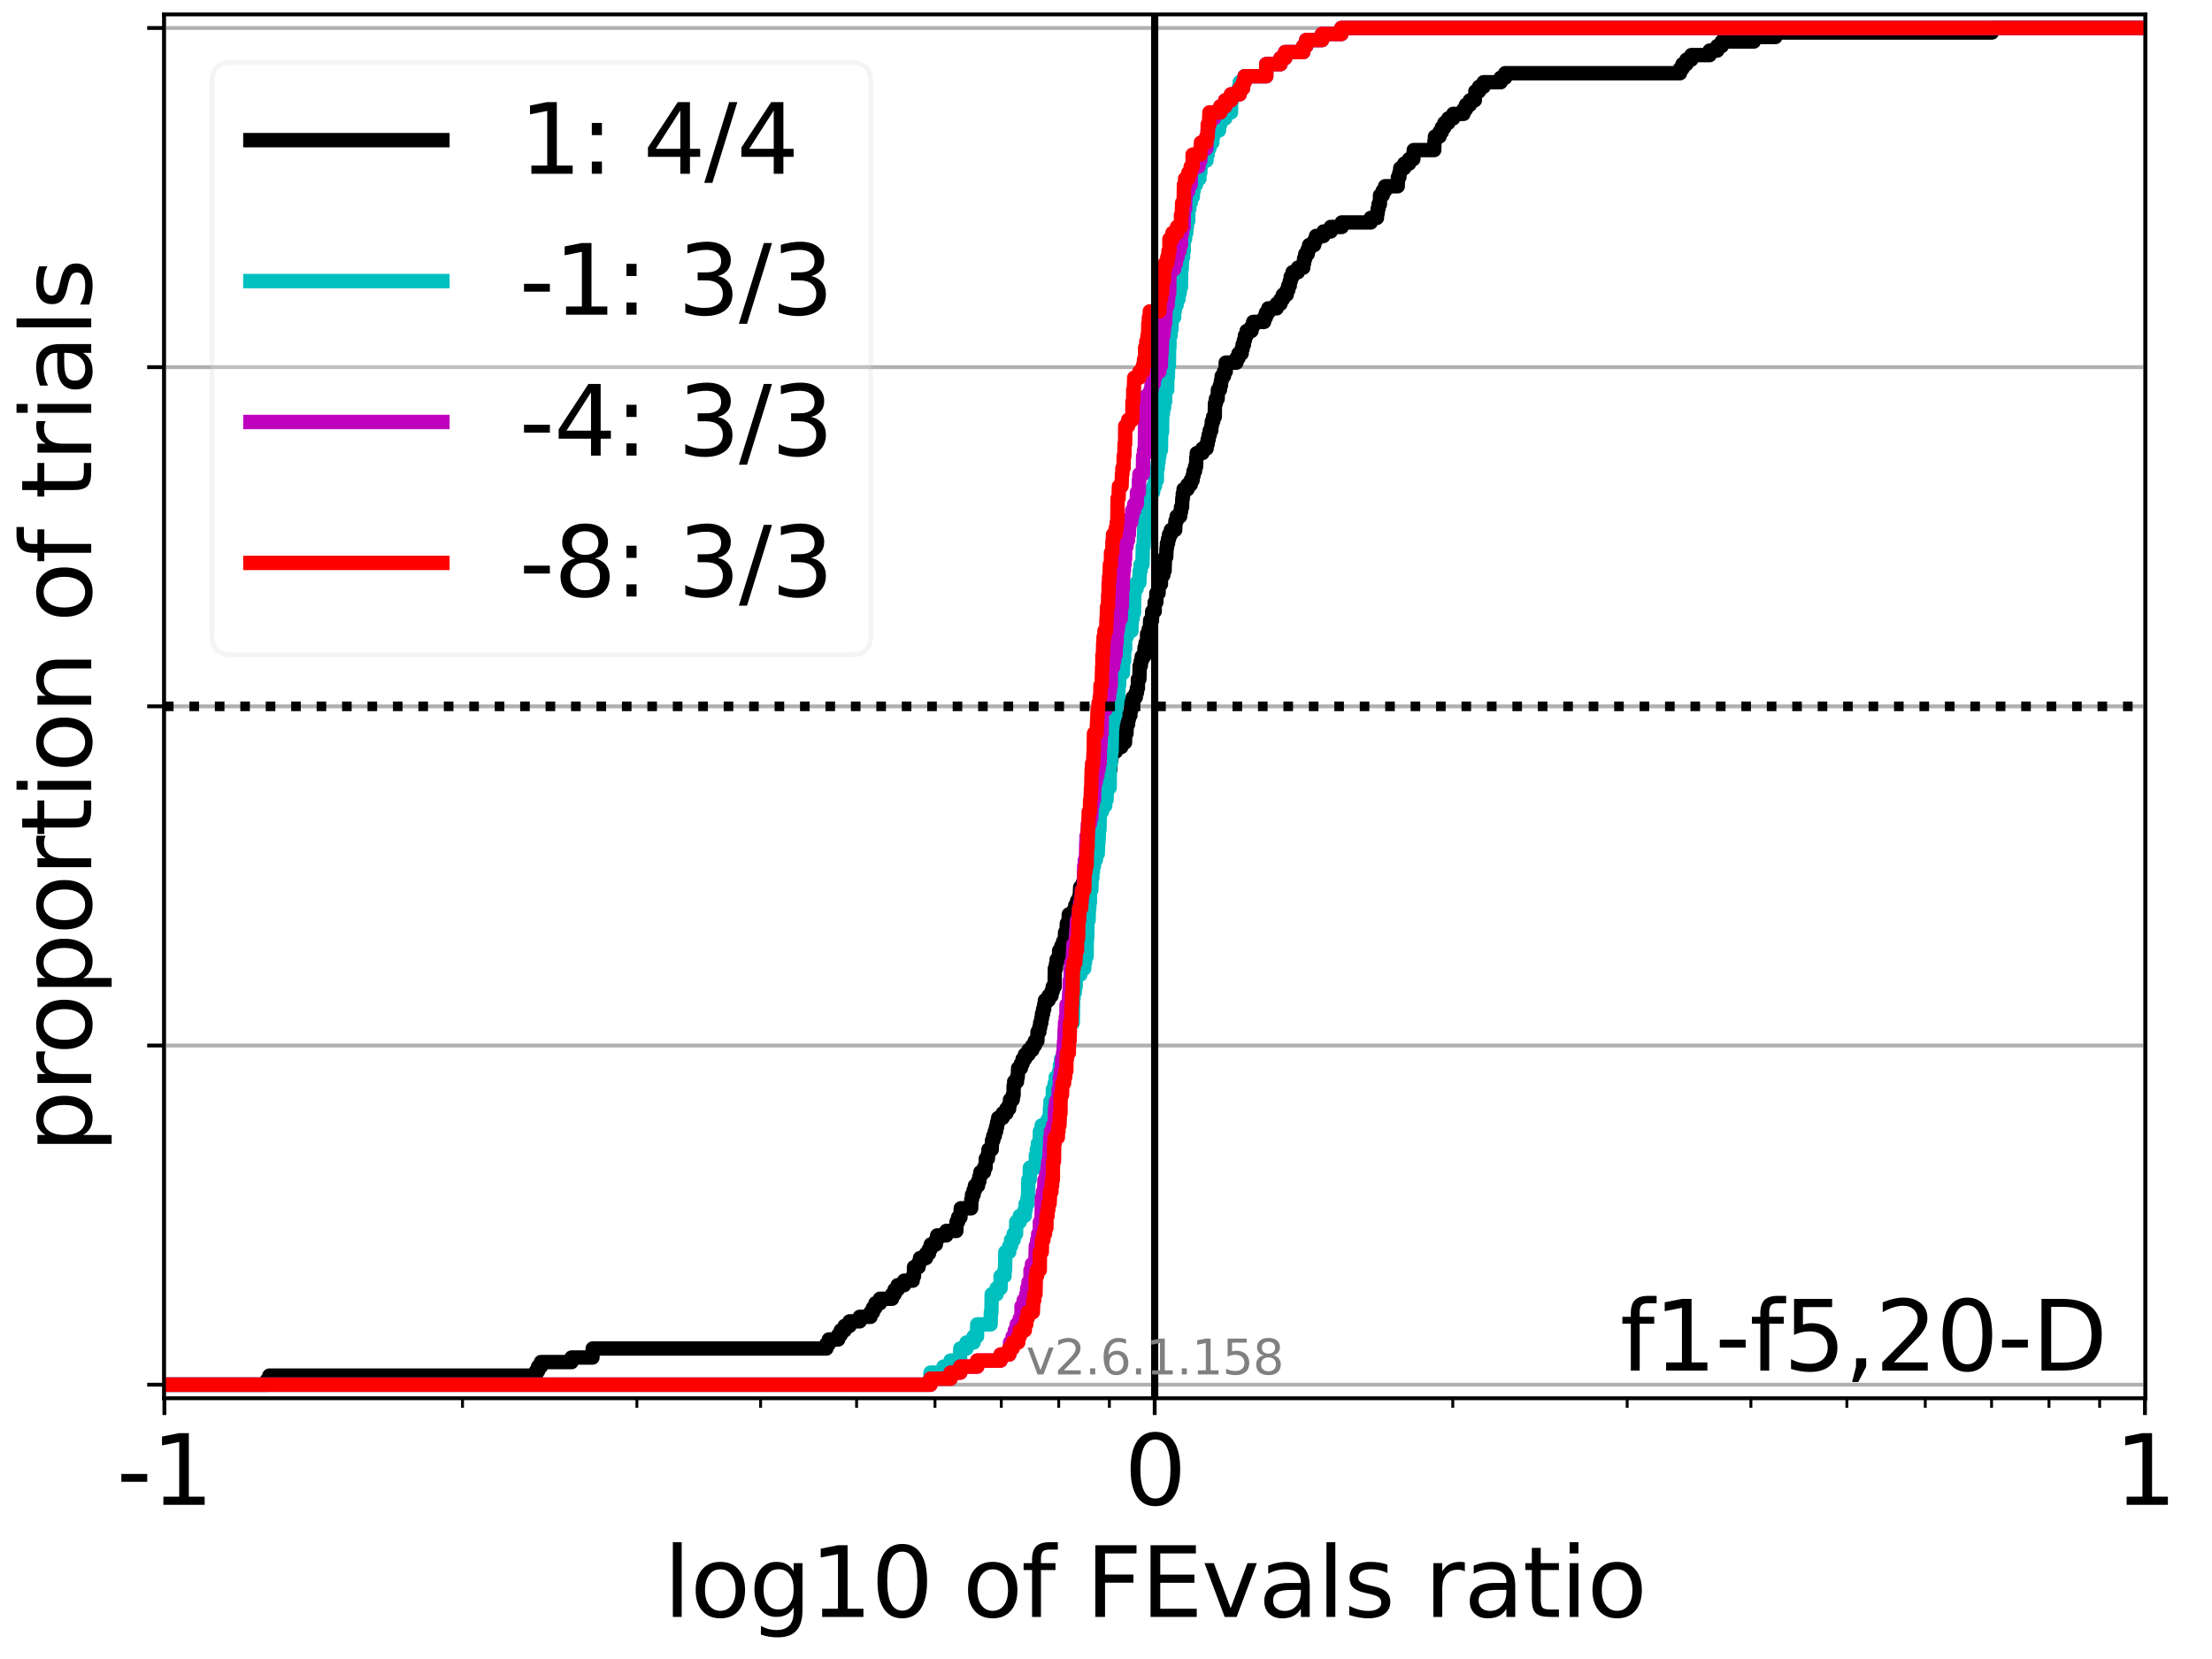 <?xml version="1.0" encoding="utf-8" standalone="no"?>
<!DOCTYPE svg PUBLIC "-//W3C//DTD SVG 1.1//EN"
  "http://www.w3.org/Graphics/SVG/1.1/DTD/svg11.dtd">
<svg xmlns:xlink="http://www.w3.org/1999/xlink" width="460.8pt" height="345.6pt" viewBox="0 0 460.8 345.6" xmlns="http://www.w3.org/2000/svg" version="1.1">
 <defs>
  <style type="text/css">*{stroke-linejoin: round; stroke-linecap: butt}</style>
 </defs>
 <g id="figure_1">
  <g id="patch_1">
   <path d="M 0 345.6 
L 460.8 345.6 
L 460.8 0 
L 0 0 
z
" style="fill: #ffffff"/>
  </g>
  <g id="axes_1">
   <g id="patch_2">
    <path d="M 34.16 291.28 
L 446.924 291.28 
L 446.924 3 
L 34.16 3 
z
" style="fill: #ffffff"/>
   </g>
   <g id="matplotlib.axis_1">
    <g id="xtick_1">
     <g id="line2d_1">
      <path d="M 34.25 291.28 
L 34.25 3 
" clip-path="url(#p5022e0bc7c)" style="fill: none; stroke: #b0b0b0; stroke-width: 0.8; stroke-linecap: square"/>
     </g>
     <g id="line2d_2">
      <defs>
       <path id="m6263a8c5e4" d="M 0 0 
L 0 3.5 
" style="stroke: #000000; stroke-width: 0.8"/>
      </defs>
      <g>
       <use xlink:href="#m6263a8c5e4" x="34.25" y="291.28" style="stroke: #000000; stroke-width: 0.8"/>
      </g>
     </g>
     <g id="text_1">
      <!-- -1 -->
      <g transform="translate(24.279 313.477)scale(0.2 -0.2)">
       <defs>
        <path id="DejaVuSans-2d" d="M 313 2009 
L 1997 2009 
L 1997 1497 
L 313 1497 
L 313 2009 
z
" transform="scale(0.016)"/>
        <path id="DejaVuSans-31" d="M 794 531 
L 1825 531 
L 1825 4091 
L 703 3866 
L 703 4441 
L 1819 4666 
L 2450 4666 
L 2450 531 
L 3481 531 
L 3481 0 
L 794 0 
L 794 531 
z
" transform="scale(0.016)"/>
       </defs>
       <use xlink:href="#DejaVuSans-2d"/>
       <use xlink:href="#DejaVuSans-31" x="36.084"/>
      </g>
     </g>
    </g>
    <g id="xtick_2">
     <g id="line2d_3">
      <path d="M 240.542 291.28 
L 240.542 3 
" clip-path="url(#p5022e0bc7c)" style="fill: none; stroke: #b0b0b0; stroke-width: 0.8; stroke-linecap: square"/>
     </g>
     <g id="line2d_4">
      <g>
       <use xlink:href="#m6263a8c5e4" x="240.542" y="291.28" style="stroke: #000000; stroke-width: 0.8"/>
      </g>
     </g>
     <g id="text_2">
      <!-- 0 -->
      <g transform="translate(234.18 313.477)scale(0.2 -0.2)">
       <defs>
        <path id="DejaVuSans-30" d="M 2034 4250 
Q 1547 4250 1301 3770 
Q 1056 3291 1056 2328 
Q 1056 1369 1301 889 
Q 1547 409 2034 409 
Q 2525 409 2770 889 
Q 3016 1369 3016 2328 
Q 3016 3291 2770 3770 
Q 2525 4250 2034 4250 
z
M 2034 4750 
Q 2819 4750 3233 4129 
Q 3647 3509 3647 2328 
Q 3647 1150 3233 529 
Q 2819 -91 2034 -91 
Q 1250 -91 836 529 
Q 422 1150 422 2328 
Q 422 3509 836 4129 
Q 1250 4750 2034 4750 
z
" transform="scale(0.016)"/>
       </defs>
       <use xlink:href="#DejaVuSans-30"/>
      </g>
     </g>
    </g>
    <g id="xtick_3">
     <g id="line2d_5">
      <path d="M 446.835 291.28 
L 446.835 3 
" clip-path="url(#p5022e0bc7c)" style="fill: none; stroke: #b0b0b0; stroke-width: 0.8; stroke-linecap: square"/>
     </g>
     <g id="line2d_6">
      <g>
       <use xlink:href="#m6263a8c5e4" x="446.835" y="291.28" style="stroke: #000000; stroke-width: 0.8"/>
      </g>
     </g>
     <g id="text_3">
      <!-- 1 -->
      <g transform="translate(440.472 313.477)scale(0.2 -0.2)">
       <use xlink:href="#DejaVuSans-31"/>
      </g>
     </g>
    </g>
    <g id="xtick_4">
     <g id="line2d_7">
      <defs>
       <path id="m715844f2c2" d="M 0 0 
L 0 2 
" style="stroke: #000000; stroke-width: 0.6"/>
      </defs>
      <g>
       <use xlink:href="#m715844f2c2" x="96.35" y="291.28" style="stroke: #000000; stroke-width: 0.6"/>
      </g>
     </g>
    </g>
    <g id="xtick_5">
     <g id="line2d_8">
      <g>
       <use xlink:href="#m715844f2c2" x="132.676" y="291.28" style="stroke: #000000; stroke-width: 0.6"/>
      </g>
     </g>
    </g>
    <g id="xtick_6">
     <g id="line2d_9">
      <g>
       <use xlink:href="#m715844f2c2" x="158.45" y="291.28" style="stroke: #000000; stroke-width: 0.6"/>
      </g>
     </g>
    </g>
    <g id="xtick_7">
     <g id="line2d_10">
      <g>
       <use xlink:href="#m715844f2c2" x="178.442" y="291.28" style="stroke: #000000; stroke-width: 0.6"/>
      </g>
     </g>
    </g>
    <g id="xtick_8">
     <g id="line2d_11">
      <g>
       <use xlink:href="#m715844f2c2" x="194.776" y="291.28" style="stroke: #000000; stroke-width: 0.6"/>
      </g>
     </g>
    </g>
    <g id="xtick_9">
     <g id="line2d_12">
      <g>
       <use xlink:href="#m715844f2c2" x="208.587" y="291.28" style="stroke: #000000; stroke-width: 0.6"/>
      </g>
     </g>
    </g>
    <g id="xtick_10">
     <g id="line2d_13">
      <g>
       <use xlink:href="#m715844f2c2" x="220.55" y="291.28" style="stroke: #000000; stroke-width: 0.6"/>
      </g>
     </g>
    </g>
    <g id="xtick_11">
     <g id="line2d_14">
      <g>
       <use xlink:href="#m715844f2c2" x="231.103" y="291.28" style="stroke: #000000; stroke-width: 0.6"/>
      </g>
     </g>
    </g>
    <g id="xtick_12">
     <g id="line2d_15">
      <g>
       <use xlink:href="#m715844f2c2" x="302.643" y="291.28" style="stroke: #000000; stroke-width: 0.6"/>
      </g>
     </g>
    </g>
    <g id="xtick_13">
     <g id="line2d_16">
      <g>
       <use xlink:href="#m715844f2c2" x="338.969" y="291.28" style="stroke: #000000; stroke-width: 0.6"/>
      </g>
     </g>
    </g>
    <g id="xtick_14">
     <g id="line2d_17">
      <g>
       <use xlink:href="#m715844f2c2" x="364.743" y="291.28" style="stroke: #000000; stroke-width: 0.6"/>
      </g>
     </g>
    </g>
    <g id="xtick_15">
     <g id="line2d_18">
      <g>
       <use xlink:href="#m715844f2c2" x="384.735" y="291.28" style="stroke: #000000; stroke-width: 0.6"/>
      </g>
     </g>
    </g>
    <g id="xtick_16">
     <g id="line2d_19">
      <g>
       <use xlink:href="#m715844f2c2" x="401.069" y="291.28" style="stroke: #000000; stroke-width: 0.6"/>
      </g>
     </g>
    </g>
    <g id="xtick_17">
     <g id="line2d_20">
      <g>
       <use xlink:href="#m715844f2c2" x="414.88" y="291.28" style="stroke: #000000; stroke-width: 0.6"/>
      </g>
     </g>
    </g>
    <g id="xtick_18">
     <g id="line2d_21">
      <g>
       <use xlink:href="#m715844f2c2" x="426.843" y="291.28" style="stroke: #000000; stroke-width: 0.6"/>
      </g>
     </g>
    </g>
    <g id="xtick_19">
     <g id="line2d_22">
      <g>
       <use xlink:href="#m715844f2c2" x="437.395" y="291.28" style="stroke: #000000; stroke-width: 0.6"/>
      </g>
     </g>
    </g>
    <g id="text_4">
     <!-- log10 of FEvals ratio -->
     <g transform="translate(138.238 336.833)scale(0.2 -0.2)">
      <defs>
       <path id="DejaVuSans-6c" d="M 603 4863 
L 1178 4863 
L 1178 0 
L 603 0 
L 603 4863 
z
" transform="scale(0.016)"/>
       <path id="DejaVuSans-6f" d="M 1959 3097 
Q 1497 3097 1228 2736 
Q 959 2375 959 1747 
Q 959 1119 1226 758 
Q 1494 397 1959 397 
Q 2419 397 2687 759 
Q 2956 1122 2956 1747 
Q 2956 2369 2687 2733 
Q 2419 3097 1959 3097 
z
M 1959 3584 
Q 2709 3584 3137 3096 
Q 3566 2609 3566 1747 
Q 3566 888 3137 398 
Q 2709 -91 1959 -91 
Q 1206 -91 779 398 
Q 353 888 353 1747 
Q 353 2609 779 3096 
Q 1206 3584 1959 3584 
z
" transform="scale(0.016)"/>
       <path id="DejaVuSans-67" d="M 2906 1791 
Q 2906 2416 2648 2759 
Q 2391 3103 1925 3103 
Q 1463 3103 1205 2759 
Q 947 2416 947 1791 
Q 947 1169 1205 825 
Q 1463 481 1925 481 
Q 2391 481 2648 825 
Q 2906 1169 2906 1791 
z
M 3481 434 
Q 3481 -459 3084 -895 
Q 2688 -1331 1869 -1331 
Q 1566 -1331 1297 -1286 
Q 1028 -1241 775 -1147 
L 775 -588 
Q 1028 -725 1275 -790 
Q 1522 -856 1778 -856 
Q 2344 -856 2625 -561 
Q 2906 -266 2906 331 
L 2906 616 
Q 2728 306 2450 153 
Q 2172 0 1784 0 
Q 1141 0 747 490 
Q 353 981 353 1791 
Q 353 2603 747 3093 
Q 1141 3584 1784 3584 
Q 2172 3584 2450 3431 
Q 2728 3278 2906 2969 
L 2906 3500 
L 3481 3500 
L 3481 434 
z
" transform="scale(0.016)"/>
       <path id="DejaVuSans-20" transform="scale(0.016)"/>
       <path id="DejaVuSans-66" d="M 2375 4863 
L 2375 4384 
L 1825 4384 
Q 1516 4384 1395 4259 
Q 1275 4134 1275 3809 
L 1275 3500 
L 2222 3500 
L 2222 3053 
L 1275 3053 
L 1275 0 
L 697 0 
L 697 3053 
L 147 3053 
L 147 3500 
L 697 3500 
L 697 3744 
Q 697 4328 969 4595 
Q 1241 4863 1831 4863 
L 2375 4863 
z
" transform="scale(0.016)"/>
       <path id="DejaVuSans-46" d="M 628 4666 
L 3309 4666 
L 3309 4134 
L 1259 4134 
L 1259 2759 
L 3109 2759 
L 3109 2228 
L 1259 2228 
L 1259 0 
L 628 0 
L 628 4666 
z
" transform="scale(0.016)"/>
       <path id="DejaVuSans-45" d="M 628 4666 
L 3578 4666 
L 3578 4134 
L 1259 4134 
L 1259 2753 
L 3481 2753 
L 3481 2222 
L 1259 2222 
L 1259 531 
L 3634 531 
L 3634 0 
L 628 0 
L 628 4666 
z
" transform="scale(0.016)"/>
       <path id="DejaVuSans-76" d="M 191 3500 
L 800 3500 
L 1894 563 
L 2988 3500 
L 3597 3500 
L 2284 0 
L 1503 0 
L 191 3500 
z
" transform="scale(0.016)"/>
       <path id="DejaVuSans-61" d="M 2194 1759 
Q 1497 1759 1228 1600 
Q 959 1441 959 1056 
Q 959 750 1161 570 
Q 1363 391 1709 391 
Q 2188 391 2477 730 
Q 2766 1069 2766 1631 
L 2766 1759 
L 2194 1759 
z
M 3341 1997 
L 3341 0 
L 2766 0 
L 2766 531 
Q 2569 213 2275 61 
Q 1981 -91 1556 -91 
Q 1019 -91 701 211 
Q 384 513 384 1019 
Q 384 1609 779 1909 
Q 1175 2209 1959 2209 
L 2766 2209 
L 2766 2266 
Q 2766 2663 2505 2880 
Q 2244 3097 1772 3097 
Q 1472 3097 1187 3025 
Q 903 2953 641 2809 
L 641 3341 
Q 956 3463 1253 3523 
Q 1550 3584 1831 3584 
Q 2591 3584 2966 3190 
Q 3341 2797 3341 1997 
z
" transform="scale(0.016)"/>
       <path id="DejaVuSans-73" d="M 2834 3397 
L 2834 2853 
Q 2591 2978 2328 3040 
Q 2066 3103 1784 3103 
Q 1356 3103 1142 2972 
Q 928 2841 928 2578 
Q 928 2378 1081 2264 
Q 1234 2150 1697 2047 
L 1894 2003 
Q 2506 1872 2764 1633 
Q 3022 1394 3022 966 
Q 3022 478 2636 193 
Q 2250 -91 1575 -91 
Q 1294 -91 989 -36 
Q 684 19 347 128 
L 347 722 
Q 666 556 975 473 
Q 1284 391 1588 391 
Q 1994 391 2212 530 
Q 2431 669 2431 922 
Q 2431 1156 2273 1281 
Q 2116 1406 1581 1522 
L 1381 1569 
Q 847 1681 609 1914 
Q 372 2147 372 2553 
Q 372 3047 722 3315 
Q 1072 3584 1716 3584 
Q 2034 3584 2315 3537 
Q 2597 3491 2834 3397 
z
" transform="scale(0.016)"/>
       <path id="DejaVuSans-72" d="M 2631 2963 
Q 2534 3019 2420 3045 
Q 2306 3072 2169 3072 
Q 1681 3072 1420 2755 
Q 1159 2438 1159 1844 
L 1159 0 
L 581 0 
L 581 3500 
L 1159 3500 
L 1159 2956 
Q 1341 3275 1631 3429 
Q 1922 3584 2338 3584 
Q 2397 3584 2469 3576 
Q 2541 3569 2628 3553 
L 2631 2963 
z
" transform="scale(0.016)"/>
       <path id="DejaVuSans-74" d="M 1172 4494 
L 1172 3500 
L 2356 3500 
L 2356 3053 
L 1172 3053 
L 1172 1153 
Q 1172 725 1289 603 
Q 1406 481 1766 481 
L 2356 481 
L 2356 0 
L 1766 0 
Q 1100 0 847 248 
Q 594 497 594 1153 
L 594 3053 
L 172 3053 
L 172 3500 
L 594 3500 
L 594 4494 
L 1172 4494 
z
" transform="scale(0.016)"/>
       <path id="DejaVuSans-69" d="M 603 3500 
L 1178 3500 
L 1178 0 
L 603 0 
L 603 3500 
z
M 603 4863 
L 1178 4863 
L 1178 4134 
L 603 4134 
L 603 4863 
z
" transform="scale(0.016)"/>
      </defs>
      <use xlink:href="#DejaVuSans-6c"/>
      <use xlink:href="#DejaVuSans-6f" x="27.783"/>
      <use xlink:href="#DejaVuSans-67" x="88.965"/>
      <use xlink:href="#DejaVuSans-31" x="152.441"/>
      <use xlink:href="#DejaVuSans-30" x="216.064"/>
      <use xlink:href="#DejaVuSans-20" x="279.688"/>
      <use xlink:href="#DejaVuSans-6f" x="311.475"/>
      <use xlink:href="#DejaVuSans-66" x="372.656"/>
      <use xlink:href="#DejaVuSans-20" x="407.861"/>
      <use xlink:href="#DejaVuSans-46" x="439.648"/>
      <use xlink:href="#DejaVuSans-45" x="497.168"/>
      <use xlink:href="#DejaVuSans-76" x="560.352"/>
      <use xlink:href="#DejaVuSans-61" x="619.531"/>
      <use xlink:href="#DejaVuSans-6c" x="680.811"/>
      <use xlink:href="#DejaVuSans-73" x="708.594"/>
      <use xlink:href="#DejaVuSans-20" x="760.693"/>
      <use xlink:href="#DejaVuSans-72" x="792.48"/>
      <use xlink:href="#DejaVuSans-61" x="833.594"/>
      <use xlink:href="#DejaVuSans-74" x="894.873"/>
      <use xlink:href="#DejaVuSans-69" x="934.082"/>
      <use xlink:href="#DejaVuSans-6f" x="961.865"/>
     </g>
    </g>
   </g>
   <g id="matplotlib.axis_2">
    <g id="ytick_1">
     <g id="line2d_23">
      <path d="M 34.16 288.454 
L 446.924 288.454 
" clip-path="url(#p5022e0bc7c)" style="fill: none; stroke: #b0b0b0; stroke-width: 0.8; stroke-linecap: square"/>
     </g>
     <g id="line2d_24">
      <defs>
       <path id="m30298c73f0" d="M 0 0 
L -3.5 0 
" style="stroke: #000000; stroke-width: 0.8"/>
      </defs>
      <g>
       <use xlink:href="#m30298c73f0" x="34.16" y="288.454" style="stroke: #000000; stroke-width: 0.8"/>
      </g>
     </g>
    </g>
    <g id="ytick_2">
     <g id="line2d_25">
      <path d="M 34.16 217.797 
L 446.924 217.797 
" clip-path="url(#p5022e0bc7c)" style="fill: none; stroke: #b0b0b0; stroke-width: 0.8; stroke-linecap: square"/>
     </g>
     <g id="line2d_26">
      <g>
       <use xlink:href="#m30298c73f0" x="34.16" y="217.797" style="stroke: #000000; stroke-width: 0.8"/>
      </g>
     </g>
    </g>
    <g id="ytick_3">
     <g id="line2d_27">
      <path d="M 34.16 147.14 
L 446.924 147.14 
" clip-path="url(#p5022e0bc7c)" style="fill: none; stroke: #b0b0b0; stroke-width: 0.8; stroke-linecap: square"/>
     </g>
     <g id="line2d_28">
      <g>
       <use xlink:href="#m30298c73f0" x="34.16" y="147.14" style="stroke: #000000; stroke-width: 0.8"/>
      </g>
     </g>
    </g>
    <g id="ytick_4">
     <g id="line2d_29">
      <path d="M 34.16 76.483 
L 446.924 76.483 
" clip-path="url(#p5022e0bc7c)" style="fill: none; stroke: #b0b0b0; stroke-width: 0.8; stroke-linecap: square"/>
     </g>
     <g id="line2d_30">
      <g>
       <use xlink:href="#m30298c73f0" x="34.16" y="76.483" style="stroke: #000000; stroke-width: 0.8"/>
      </g>
     </g>
    </g>
    <g id="ytick_5">
     <g id="line2d_31">
      <path d="M 34.16 5.826 
L 446.924 5.826 
" clip-path="url(#p5022e0bc7c)" style="fill: none; stroke: #b0b0b0; stroke-width: 0.8; stroke-linecap: square"/>
     </g>
     <g id="line2d_32">
      <g>
       <use xlink:href="#m30298c73f0" x="34.16" y="5.826" style="stroke: #000000; stroke-width: 0.8"/>
      </g>
     </g>
    </g>
    <g id="text_5">
     <!-- proportion of trials -->
     <g transform="translate(19.001 240.146)rotate(-90)scale(0.2 -0.2)">
      <defs>
       <path id="DejaVuSans-70" d="M 1159 525 
L 1159 -1331 
L 581 -1331 
L 581 3500 
L 1159 3500 
L 1159 2969 
Q 1341 3281 1617 3432 
Q 1894 3584 2278 3584 
Q 2916 3584 3314 3078 
Q 3713 2572 3713 1747 
Q 3713 922 3314 415 
Q 2916 -91 2278 -91 
Q 1894 -91 1617 61 
Q 1341 213 1159 525 
z
M 3116 1747 
Q 3116 2381 2855 2742 
Q 2594 3103 2138 3103 
Q 1681 3103 1420 2742 
Q 1159 2381 1159 1747 
Q 1159 1113 1420 752 
Q 1681 391 2138 391 
Q 2594 391 2855 752 
Q 3116 1113 3116 1747 
z
" transform="scale(0.016)"/>
       <path id="DejaVuSans-6e" d="M 3513 2113 
L 3513 0 
L 2938 0 
L 2938 2094 
Q 2938 2591 2744 2837 
Q 2550 3084 2163 3084 
Q 1697 3084 1428 2787 
Q 1159 2491 1159 1978 
L 1159 0 
L 581 0 
L 581 3500 
L 1159 3500 
L 1159 2956 
Q 1366 3272 1645 3428 
Q 1925 3584 2291 3584 
Q 2894 3584 3203 3211 
Q 3513 2838 3513 2113 
z
" transform="scale(0.016)"/>
      </defs>
      <use xlink:href="#DejaVuSans-70"/>
      <use xlink:href="#DejaVuSans-72" x="63.477"/>
      <use xlink:href="#DejaVuSans-6f" x="102.34"/>
      <use xlink:href="#DejaVuSans-70" x="163.521"/>
      <use xlink:href="#DejaVuSans-6f" x="226.998"/>
      <use xlink:href="#DejaVuSans-72" x="288.18"/>
      <use xlink:href="#DejaVuSans-74" x="329.293"/>
      <use xlink:href="#DejaVuSans-69" x="368.502"/>
      <use xlink:href="#DejaVuSans-6f" x="396.285"/>
      <use xlink:href="#DejaVuSans-6e" x="457.467"/>
      <use xlink:href="#DejaVuSans-20" x="520.846"/>
      <use xlink:href="#DejaVuSans-6f" x="552.633"/>
      <use xlink:href="#DejaVuSans-66" x="613.814"/>
      <use xlink:href="#DejaVuSans-20" x="649.02"/>
      <use xlink:href="#DejaVuSans-74" x="680.807"/>
      <use xlink:href="#DejaVuSans-72" x="720.016"/>
      <use xlink:href="#DejaVuSans-69" x="761.129"/>
      <use xlink:href="#DejaVuSans-61" x="788.912"/>
      <use xlink:href="#DejaVuSans-6c" x="850.191"/>
      <use xlink:href="#DejaVuSans-73" x="877.975"/>
     </g>
    </g>
   </g>
   <g id="line2d_33">
    <path d="M 34.16 288.454 
L 55.592 288.454 
L 55.592 287.512 
L 56.114 287.512 
L 56.114 286.57 
L 111.636 286.57 
L 111.636 285.627 
L 112.094 285.627 
L 112.094 284.685 
L 112.691 284.685 
L 112.691 283.743 
L 119.065 283.743 
L 119.065 282.801 
L 123.413 282.801 
L 123.471 280.917 
L 172.149 280.917 
L 172.149 279.975 
L 172.672 279.975 
L 172.672 279.033 
L 174.618 279.033 
L 174.618 278.091 
L 175.144 278.091 
L 175.144 277.149 
L 175.964 277.149 
L 175.964 276.207 
L 176.982 276.207 
L 176.982 275.264 
L 179.097 275.264 
L 179.097 274.322 
L 181.338 274.322 
L 181.338 273.38 
L 181.861 273.38 
L 181.861 272.438 
L 182.371 272.438 
L 182.371 271.496 
L 183.314 271.496 
L 183.314 270.554 
L 185.837 270.554 
L 185.837 269.612 
L 186.36 269.612 
L 186.36 268.67 
L 187.001 268.67 
L 187.001 267.728 
L 188.346 267.728 
L 188.346 266.786 
L 190.131 266.786 
L 190.131 265.844 
L 190.405 265.844 
L 190.405 263.959 
L 191.354 263.959 
L 191.354 263.017 
L 191.656 263.017 
L 191.656 262.075 
L 192.915 262.075 
L 192.915 261.133 
L 193.526 261.133 
L 193.526 260.191 
L 193.896 260.191 
L 193.896 259.249 
L 194.949 259.249 
L 194.949 258.307 
L 195.228 258.307 
L 195.228 257.365 
L 197.122 257.365 
L 197.122 256.423 
L 199.222 256.423 
L 199.262 254.538 
L 199.59 254.538 
L 199.59 253.596 
L 200.074 253.596 
L 200.152 251.712 
L 202.305 251.712 
L 202.352 249.828 
L 202.493 249.828 
L 202.493 248.886 
L 202.817 248.886 
L 202.817 247.944 
L 203.096 247.944 
L 203.096 247.002 
L 203.747 247.002 
L 203.747 246.06 
L 204.026 246.06 
L 204.026 245.118 
L 204.234 245.118 
L 204.234 244.175 
L 204.99 244.175 
L 204.99 243.233 
L 205.305 243.233 
L 205.372 241.349 
L 205.802 241.349 
L 205.802 240.407 
L 205.92 240.407 
L 205.92 239.465 
L 206.594 239.465 
L 206.655 237.581 
L 206.913 237.581 
L 206.913 236.639 
L 207.231 236.639 
L 207.231 235.697 
L 207.5 235.697 
L 207.5 234.755 
L 207.716 234.755 
L 207.716 233.812 
L 207.942 233.812 
L 207.942 232.87 
L 208.872 232.87 
L 208.872 231.928 
L 209.644 231.928 
L 209.644 230.986 
L 210.22 230.986 
L 210.22 230.044 
L 210.397 230.044 
L 210.397 229.102 
L 210.965 229.102 
L 210.965 228.16 
L 211.146 228.16 
L 211.15 226.276 
L 211.269 226.276 
L 211.269 225.334 
L 211.855 225.334 
L 211.855 224.392 
L 212.011 224.392 
L 212.102 222.507 
L 212.677 222.507 
L 212.677 221.565 
L 213.032 221.565 
L 213.032 220.623 
L 213.527 220.623 
L 213.527 219.681 
L 214.256 219.681 
L 214.256 218.739 
L 215.052 218.739 
L 215.052 217.797 
L 215.583 217.797 
L 215.583 216.855 
L 216.103 216.855 
L 216.139 214.971 
L 216.514 214.971 
L 216.514 214.028 
L 216.687 214.028 
L 216.687 213.086 
L 216.923 213.086 
L 216.923 212.144 
L 217.066 212.144 
L 217.066 211.202 
L 217.292 211.202 
L 217.292 210.26 
L 217.512 210.26 
L 217.512 209.318 
L 217.68 209.318 
L 217.68 208.376 
L 218.442 208.376 
L 218.442 207.434 
L 219.05 207.434 
L 219.05 206.492 
L 219.306 206.492 
L 219.306 205.55 
L 219.699 205.55 
L 219.74 201.781 
L 219.978 201.781 
L 219.978 200.839 
L 220.116 200.839 
L 220.116 199.897 
L 220.544 199.897 
L 220.653 198.013 
L 221.093 198.013 
L 221.093 197.071 
L 221.475 197.071 
L 221.475 196.129 
L 221.816 196.129 
L 221.872 194.245 
L 222.18 194.245 
L 222.249 192.36 
L 222.593 192.36 
L 222.659 190.476 
L 223.705 190.476 
L 223.705 189.534 
L 224.006 189.534 
L 224.006 188.592 
L 224.382 188.592 
L 224.382 187.65 
L 224.824 187.65 
L 224.824 186.708 
L 224.937 186.708 
L 225.019 184.824 
L 225.576 184.824 
L 225.576 183.882 
L 225.945 183.882 
L 225.945 182.939 
L 226.188 182.939 
L 226.188 181.997 
L 226.441 181.997 
L 226.467 179.171 
L 227.096 179.171 
L 227.102 177.287 
L 227.984 177.287 
L 227.984 176.345 
L 228.193 176.345 
L 228.193 175.403 
L 228.361 175.403 
L 228.361 174.461 
L 228.651 174.461 
L 228.701 172.576 
L 228.914 172.576 
L 228.984 167.866 
L 229.248 167.866 
L 229.248 166.924 
L 229.684 166.924 
L 229.684 165.982 
L 229.891 165.982 
L 229.99 164.098 
L 230.309 164.098 
L 230.309 163.156 
L 230.614 163.156 
L 230.628 161.271 
L 230.95 161.271 
L 230.95 160.329 
L 231.311 160.329 
L 231.313 158.445 
L 231.473 158.445 
L 231.473 157.503 
L 231.639 157.503 
L 231.639 156.561 
L 232.465 156.561 
L 232.465 155.619 
L 233.591 155.619 
L 233.591 154.677 
L 234.361 154.677 
L 234.394 152.793 
L 234.665 152.793 
L 234.706 150.908 
L 234.988 150.908 
L 234.988 149.966 
L 235.136 149.966 
L 235.136 149.024 
L 235.473 149.024 
L 235.473 148.082 
L 235.622 148.082 
L 235.626 146.198 
L 235.989 146.198 
L 235.989 145.256 
L 236.605 145.256 
L 236.605 144.314 
L 236.834 144.314 
L 236.834 143.372 
L 237.048 143.372 
L 237.048 141.487 
L 237.354 141.487 
L 237.426 138.661 
L 237.652 138.661 
L 237.652 137.719 
L 237.84 137.719 
L 237.84 136.777 
L 238.341 136.777 
L 238.437 134.893 
L 238.643 134.893 
L 238.643 133.951 
L 238.954 133.951 
L 238.962 132.067 
L 239.28 132.067 
L 239.28 131.124 
L 239.558 131.124 
L 239.596 129.24 
L 239.97 129.24 
L 240.028 127.356 
L 240.542 127.356 
L 240.542 125.472 
L 240.883 125.472 
L 240.888 123.588 
L 241.346 123.588 
L 241.408 121.704 
L 241.838 121.704 
L 241.882 119.819 
L 242.339 119.819 
L 242.339 118.877 
L 242.602 118.877 
L 242.691 116.051 
L 242.936 116.051 
L 243.014 114.167 
L 243.094 114.167 
L 243.094 113.225 
L 243.318 113.225 
L 243.318 112.283 
L 243.536 112.283 
L 243.536 111.341 
L 243.915 111.341 
L 243.915 110.398 
L 244.812 110.398 
L 244.866 108.514 
L 245.112 108.514 
L 245.112 107.572 
L 245.843 107.572 
L 245.843 106.63 
L 246.021 106.63 
L 246.021 105.688 
L 246.233 105.688 
L 246.305 103.804 
L 246.4 103.804 
L 246.4 102.862 
L 246.566 102.862 
L 246.566 101.92 
L 247.377 101.92 
L 247.377 100.978 
L 248.047 100.978 
L 248.047 100.035 
L 248.446 100.035 
L 248.446 99.093 
L 248.64 99.093 
L 248.64 98.151 
L 248.948 98.151 
L 248.948 97.209 
L 249.159 97.209 
L 249.218 95.325 
L 249.311 95.325 
L 249.311 94.383 
L 250.492 94.383 
L 250.492 93.441 
L 251.355 93.441 
L 251.355 92.499 
L 251.577 92.499 
L 251.577 91.557 
L 251.786 91.557 
L 251.786 90.615 
L 252.015 90.615 
L 252.015 89.672 
L 252.332 89.672 
L 252.332 88.73 
L 252.444 88.73 
L 252.444 87.788 
L 252.723 87.788 
L 252.723 86.846 
L 253.055 86.846 
L 253.102 84.02 
L 253.298 84.02 
L 253.298 83.078 
L 253.658 83.078 
L 253.717 81.194 
L 254.143 81.194 
L 254.143 80.252 
L 254.353 80.252 
L 254.353 79.309 
L 254.502 79.309 
L 254.502 78.367 
L 254.972 78.367 
L 254.972 77.425 
L 255.341 77.425 
L 255.341 75.541 
L 257.569 75.541 
L 257.569 74.599 
L 257.998 74.599 
L 257.998 73.657 
L 258.654 73.657 
L 258.654 72.715 
L 258.852 72.715 
L 258.852 71.773 
L 259.145 71.773 
L 259.145 70.831 
L 259.346 70.831 
L 259.346 69.888 
L 259.697 69.888 
L 259.697 68.946 
L 260.708 68.946 
L 260.708 68.004 
L 261.054 68.004 
L 261.054 67.062 
L 263.33 67.062 
L 263.33 66.12 
L 263.708 66.12 
L 263.708 65.178 
L 264.208 65.178 
L 264.208 64.236 
L 265.948 64.236 
L 265.948 63.294 
L 266.75 63.294 
L 266.75 62.352 
L 267.25 62.352 
L 267.25 61.41 
L 268.039 61.41 
L 268.039 60.468 
L 268.359 60.468 
L 268.359 59.525 
L 268.677 59.525 
L 268.677 58.583 
L 268.883 58.583 
L 268.883 57.641 
L 269.262 57.641 
L 269.262 56.699 
L 270.38 56.699 
L 270.38 55.757 
L 271.502 55.757 
L 271.502 54.815 
L 271.661 54.815 
L 271.661 53.873 
L 271.905 53.873 
L 271.905 52.931 
L 272.41 52.931 
L 272.41 51.989 
L 272.715 51.989 
L 272.715 51.047 
L 273.776 51.047 
L 273.776 50.105 
L 274.145 50.105 
L 274.145 49.162 
L 275.701 49.162 
L 275.701 48.22 
L 277.215 48.22 
L 277.215 47.278 
L 279.512 47.278 
L 279.512 46.336 
L 285.554 46.336 
L 285.554 45.394 
L 286.843 45.394 
L 286.843 44.452 
L 286.994 44.452 
L 286.994 43.51 
L 287.162 43.51 
L 287.162 42.568 
L 287.452 42.568 
L 287.481 40.684 
L 288.049 40.684 
L 288.049 39.742 
L 288.541 39.742 
L 288.541 38.799 
L 291.175 38.799 
L 291.214 36.915 
L 291.518 36.915 
L 291.518 35.973 
L 291.701 35.973 
L 291.701 35.031 
L 292.521 35.031 
L 292.521 34.089 
L 293.539 34.089 
L 293.539 33.147 
L 294.424 33.147 
L 294.505 31.263 
L 298.771 31.263 
L 298.829 29.379 
L 298.928 29.379 
L 298.928 28.436 
L 299.872 28.436 
L 299.872 27.494 
L 300.365 27.494 
L 300.365 26.552 
L 300.891 26.552 
L 300.891 25.61 
L 301.71 25.61 
L 301.71 24.668 
L 302.729 24.668 
L 302.729 23.726 
L 304.864 23.726 
L 304.864 22.784 
L 305.39 22.784 
L 305.39 21.842 
L 306.209 21.842 
L 306.209 20.9 
L 307.228 20.9 
L 307.228 19.958 
L 307.345 19.958 
L 307.345 19.016 
L 308.118 19.016 
L 308.118 18.073 
L 309.061 18.073 
L 309.061 17.131 
L 312.617 17.131 
L 312.617 16.189 
L 313.56 16.189 
L 313.56 15.247 
L 349.977 15.247 
L 349.977 14.305 
L 350.502 14.305 
L 350.502 13.363 
L 351.322 13.363 
L 351.322 12.421 
L 352.34 12.421 
L 352.34 11.479 
L 356.153 11.479 
L 356.153 10.537 
L 357.73 10.537 
L 357.73 9.595 
L 358.673 9.595 
L 358.673 8.653 
L 365.343 8.653 
L 365.343 7.71 
L 369.842 7.71 
L 369.842 6.768 
L 414.955 6.768 
L 414.955 5.826 
L 446.924 5.826 
L 446.924 5.826 
" clip-path="url(#p5022e0bc7c)" style="fill: none; stroke: #000000; stroke-width: 3; stroke-linecap: square"/>
   </g>
   <g id="line2d_34">
    <path clip-path="url(#p5022e0bc7c)" style="fill: none; stroke: #000000; stroke-width: 3; stroke-linecap: square"/>
   </g>
   <g id="line2d_35">
    <path d="M 34.16 288.454 
L 193.712 288.454 
L 193.712 287.198 
L 193.838 287.198 
L 193.838 285.941 
L 196.553 285.941 
L 196.553 284.685 
L 198.026 284.685 
L 198.026 283.429 
L 199.982 283.429 
L 200.048 280.917 
L 201.345 280.917 
L 201.345 279.661 
L 202.823 279.661 
L 202.823 278.405 
L 203.526 278.405 
L 203.577 275.893 
L 206.367 275.893 
L 206.416 273.38 
L 206.529 273.38 
L 206.59 269.612 
L 207.615 269.612 
L 207.615 268.356 
L 208.442 268.356 
L 208.442 265.844 
L 209.257 265.844 
L 209.257 264.587 
L 209.37 264.587 
L 209.431 260.819 
L 210.244 260.819 
L 210.244 259.563 
L 210.625 259.563 
L 210.625 258.307 
L 211.159 258.307 
L 211.159 257.051 
L 211.662 257.051 
L 211.711 254.538 
L 212.441 254.538 
L 212.441 253.282 
L 213.466 253.282 
L 213.466 252.026 
L 213.663 252.026 
L 213.663 250.77 
L 214.049 250.77 
L 214.049 249.514 
L 214.162 249.514 
L 214.223 245.746 
L 214.503 245.746 
L 214.552 243.233 
L 215.781 243.233 
L 215.781 240.721 
L 215.988 240.721 
L 215.988 239.465 
L 216.216 239.465 
L 216.216 238.209 
L 216.609 238.209 
L 216.628 235.697 
L 216.998 235.697 
L 216.998 234.44 
L 218.258 234.44 
L 218.258 233.184 
L 218.651 233.184 
L 218.751 230.672 
L 218.829 230.672 
L 218.829 229.416 
L 219.295 229.416 
L 219.344 226.904 
L 219.719 226.904 
L 219.719 225.648 
L 219.934 225.648 
L 219.934 224.392 
L 220.65 224.392 
L 220.65 223.135 
L 220.796 223.135 
L 220.796 221.879 
L 221.041 221.879 
L 221.041 220.623 
L 221.656 220.623 
L 221.672 218.111 
L 222.176 218.111 
L 222.18 215.599 
L 222.487 215.599 
L 222.487 214.343 
L 222.819 214.343 
L 222.819 213.086 
L 223.478 213.086 
L 223.561 208.062 
L 223.621 208.062 
L 223.621 206.806 
L 223.882 206.806 
L 223.882 205.55 
L 224.082 205.55 
L 224.106 203.037 
L 225.055 203.037 
L 225.055 201.781 
L 225.859 201.781 
L 225.859 200.525 
L 226.031 200.525 
L 226.031 199.269 
L 226.348 199.269 
L 226.402 195.501 
L 226.481 195.501 
L 226.541 191.732 
L 226.764 191.732 
L 226.834 189.22 
L 226.923 189.22 
L 226.923 187.964 
L 227.044 187.964 
L 227.044 185.452 
L 227.326 185.452 
L 227.408 182.939 
L 227.55 182.939 
L 227.55 181.683 
L 227.671 181.683 
L 227.671 180.427 
L 227.882 180.427 
L 227.882 179.171 
L 228.283 179.171 
L 228.283 177.915 
L 228.674 177.915 
L 228.772 175.403 
L 228.847 175.403 
L 228.921 172.891 
L 229.034 172.891 
L 229.094 169.122 
L 229.541 169.122 
L 229.541 167.866 
L 230.233 167.866 
L 230.233 166.61 
L 230.52 166.61 
L 230.577 164.098 
L 231.167 164.098 
L 231.212 159.073 
L 231.411 159.073 
L 231.442 156.561 
L 231.57 156.561 
L 231.663 151.536 
L 231.715 151.536 
L 231.715 150.28 
L 231.942 150.28 
L 231.942 149.024 
L 232.33 149.024 
L 232.33 147.768 
L 232.504 147.768 
L 232.504 146.512 
L 232.728 146.512 
L 232.728 145.256 
L 232.946 145.256 
L 233.015 142.744 
L 233.13 142.744 
L 233.185 140.231 
L 233.918 140.231 
L 233.95 137.719 
L 234.167 137.719 
L 234.216 135.207 
L 234.383 135.207 
L 234.383 132.695 
L 234.719 132.695 
L 234.719 131.438 
L 235.698 131.438 
L 235.729 128.926 
L 235.94 128.926 
L 235.94 127.67 
L 236.228 127.67 
L 236.275 123.902 
L 236.345 123.902 
L 236.345 122.646 
L 236.774 122.646 
L 236.774 121.389 
L 237.354 121.389 
L 237.437 118.877 
L 237.605 118.877 
L 237.605 117.621 
L 237.991 117.621 
L 238.078 113.853 
L 238.224 113.853 
L 238.322 111.341 
L 238.363 111.341 
L 238.363 110.084 
L 238.493 110.084 
L 238.551 106.316 
L 239.096 106.316 
L 239.096 105.06 
L 239.446 105.06 
L 239.446 103.804 
L 239.627 103.804 
L 239.627 102.548 
L 240.215 102.548 
L 240.215 101.292 
L 240.601 101.292 
L 240.601 100.035 
L 240.993 100.035 
L 241.003 97.523 
L 241.194 97.523 
L 241.194 96.267 
L 241.336 96.267 
L 241.336 95.011 
L 241.521 95.011 
L 241.521 93.755 
L 241.838 93.755 
L 241.898 89.986 
L 242.077 89.986 
L 242.122 86.218 
L 242.269 86.218 
L 242.269 84.962 
L 242.49 84.962 
L 242.49 83.706 
L 242.709 83.706 
L 242.712 81.194 
L 243.154 81.194 
L 243.169 78.681 
L 243.275 78.681 
L 243.344 76.169 
L 243.499 76.169 
L 243.546 72.401 
L 243.614 72.401 
L 243.614 69.888 
L 243.859 69.888 
L 243.859 68.632 
L 244.034 68.632 
L 244.113 66.12 
L 244.591 66.12 
L 244.591 64.864 
L 244.721 64.864 
L 244.721 63.608 
L 245.092 63.608 
L 245.092 62.352 
L 245.49 62.352 
L 245.49 61.096 
L 245.739 61.096 
L 245.739 59.84 
L 246.011 59.84 
L 246.066 56.071 
L 246.168 56.071 
L 246.263 53.559 
L 246.469 53.559 
L 246.469 52.303 
L 246.584 52.303 
L 246.587 49.791 
L 246.876 49.791 
L 246.876 48.534 
L 247.116 48.534 
L 247.116 47.278 
L 247.255 47.278 
L 247.255 46.022 
L 247.544 46.022 
L 247.553 43.51 
L 247.757 43.51 
L 247.757 42.254 
L 248.047 42.254 
L 248.047 40.998 
L 248.489 40.998 
L 248.489 39.742 
L 248.664 39.742 
L 248.664 38.485 
L 249.134 38.485 
L 249.134 37.229 
L 249.866 37.229 
L 249.866 35.973 
L 250.044 35.973 
L 250.044 34.717 
L 250.178 34.717 
L 250.178 33.461 
L 251.326 33.461 
L 251.326 32.205 
L 251.577 32.205 
L 251.577 30.949 
L 251.939 30.949 
L 251.939 29.693 
L 252.562 29.693 
L 252.562 28.436 
L 252.75 28.436 
L 252.75 27.18 
L 253.939 27.18 
L 253.939 25.924 
L 254.212 25.924 
L 254.212 24.668 
L 255.241 24.668 
L 255.241 23.412 
L 256.441 23.412 
L 256.441 20.9 
L 256.649 20.9 
L 256.649 19.644 
L 258.025 19.644 
L 258.025 18.387 
L 258.243 18.387 
L 258.243 17.131 
L 259.275 17.131 
L 259.275 15.875 
L 263.78 15.875 
L 263.78 13.363 
L 266.75 13.363 
L 266.75 12.107 
L 267.719 12.107 
L 267.719 10.851 
L 271.491 10.851 
L 271.491 9.595 
L 272.105 9.595 
L 272.105 8.339 
L 275.407 8.339 
L 275.407 7.082 
L 279.441 7.082 
L 279.441 5.826 
L 446.924 5.826 
L 446.924 5.826 
" clip-path="url(#p5022e0bc7c)" style="fill: none; stroke: #00bfbf; stroke-width: 3; stroke-linecap: square"/>
   </g>
   <g id="line2d_36">
    <path clip-path="url(#p5022e0bc7c)" style="fill: none; stroke: #00bfbf; stroke-width: 3; stroke-linecap: square"/>
   </g>
   <g id="line2d_37">
    <path d="M 34.16 288.454 
L 193.838 288.454 
L 193.838 287.198 
L 198.026 287.198 
L 198.026 285.941 
L 200.048 285.941 
L 200.048 284.685 
L 203.577 284.685 
L 203.577 283.429 
L 208.442 283.429 
L 208.442 282.173 
L 210.244 282.173 
L 210.244 280.917 
L 210.414 280.917 
L 210.414 279.661 
L 210.955 279.661 
L 210.955 278.405 
L 211.411 278.405 
L 211.411 277.149 
L 211.799 277.149 
L 211.799 275.893 
L 212.441 275.893 
L 212.441 274.636 
L 212.791 274.636 
L 212.796 272.124 
L 213.246 272.124 
L 213.246 270.868 
L 213.788 270.868 
L 213.788 269.612 
L 213.983 269.612 
L 213.983 268.356 
L 214.243 268.356 
L 214.243 267.1 
L 214.669 267.1 
L 214.677 264.587 
L 214.98 264.587 
L 214.98 263.331 
L 215.674 263.331 
L 215.781 259.563 
L 216.054 259.563 
L 216.054 258.307 
L 216.269 258.307 
L 216.269 257.051 
L 216.609 257.051 
L 216.628 254.538 
L 216.975 254.538 
L 217.046 249.514 
L 217.266 249.514 
L 217.266 248.258 
L 217.501 248.258 
L 217.603 245.746 
L 217.972 245.746 
L 217.972 244.489 
L 218.238 244.489 
L 218.238 243.233 
L 218.368 243.233 
L 218.368 241.977 
L 218.6 241.977 
L 218.651 239.465 
L 218.751 239.465 
L 218.797 236.953 
L 218.932 236.953 
L 218.932 235.697 
L 219.36 235.697 
L 219.36 234.44 
L 219.719 234.44 
L 219.815 230.672 
L 219.989 230.672 
L 219.989 229.416 
L 220.524 229.416 
L 220.552 226.904 
L 220.772 226.904 
L 220.796 224.392 
L 220.986 224.392 
L 220.986 223.135 
L 221.23 223.135 
L 221.246 220.623 
L 221.45 220.623 
L 221.45 219.367 
L 221.566 219.367 
L 221.672 216.855 
L 221.737 216.855 
L 221.798 214.343 
L 221.858 214.343 
L 221.858 213.086 
L 222.032 213.086 
L 222.032 211.83 
L 222.157 211.83 
L 222.18 209.318 
L 222.663 209.318 
L 222.734 206.806 
L 222.819 206.806 
L 222.838 204.294 
L 223.029 204.294 
L 223.052 201.781 
L 223.15 201.781 
L 223.15 200.525 
L 223.492 200.525 
L 223.543 198.013 
L 223.604 198.013 
L 223.604 196.757 
L 224.106 196.757 
L 224.172 194.245 
L 224.244 194.245 
L 224.341 191.732 
L 224.677 191.732 
L 224.677 190.476 
L 224.811 190.476 
L 224.811 189.22 
L 225.036 189.22 
L 225.036 187.964 
L 225.307 187.964 
L 225.366 185.452 
L 225.763 185.452 
L 225.859 180.427 
L 225.993 180.427 
L 225.993 179.171 
L 226.205 179.171 
L 226.304 175.403 
L 226.348 175.403 
L 226.348 174.147 
L 226.558 174.147 
L 226.627 171.634 
L 227.044 171.634 
L 227.044 170.378 
L 227.333 170.378 
L 227.408 167.866 
L 227.573 167.866 
L 227.573 166.61 
L 227.882 166.61 
L 227.961 164.098 
L 228.015 164.098 
L 228.015 162.842 
L 228.306 162.842 
L 228.306 161.585 
L 228.601 161.585 
L 228.601 160.329 
L 228.847 160.329 
L 228.847 159.073 
L 229.066 159.073 
L 229.155 155.305 
L 229.264 155.305 
L 229.3 152.793 
L 229.496 152.793 
L 229.562 147.768 
L 230.347 147.768 
L 230.36 145.256 
L 231.035 145.256 
L 231.035 144 
L 231.212 144 
L 231.212 142.744 
L 231.379 142.744 
L 231.442 138.975 
L 231.876 138.975 
L 231.876 137.719 
L 232.096 137.719 
L 232.096 136.463 
L 232.391 136.463 
L 232.485 133.951 
L 232.602 133.951 
L 232.64 131.438 
L 232.834 131.438 
L 232.834 130.182 
L 233.015 130.182 
L 233.015 128.926 
L 233.461 128.926 
L 233.516 126.414 
L 233.698 126.414 
L 233.77 122.646 
L 233.886 122.646 
L 233.903 120.133 
L 234.003 120.133 
L 234.003 118.877 
L 234.118 118.877 
L 234.118 117.621 
L 234.267 117.621 
L 234.267 116.365 
L 234.383 116.365 
L 234.383 113.853 
L 234.669 113.853 
L 234.669 112.597 
L 234.983 112.597 
L 234.983 111.341 
L 235.169 111.341 
L 235.271 108.828 
L 235.666 108.828 
L 235.666 107.572 
L 235.865 107.572 
L 235.865 106.316 
L 236.275 106.316 
L 236.275 105.06 
L 236.799 105.06 
L 236.854 102.548 
L 237.241 102.548 
L 237.257 100.035 
L 237.354 100.035 
L 237.354 98.779 
L 238.078 98.779 
L 238.138 95.011 
L 238.322 95.011 
L 238.322 93.755 
L 238.473 93.755 
L 238.551 88.73 
L 238.59 88.73 
L 238.609 86.218 
L 238.732 86.218 
L 238.821 82.45 
L 239.686 82.45 
L 239.686 81.194 
L 239.893 81.194 
L 239.893 79.937 
L 240.337 79.937 
L 240.337 78.681 
L 240.595 78.681 
L 240.595 77.425 
L 241.521 77.425 
L 241.521 76.169 
L 241.838 76.169 
L 241.88 73.657 
L 241.964 73.657 
L 242.07 71.145 
L 242.095 71.145 
L 242.095 69.888 
L 242.367 69.888 
L 242.367 68.632 
L 242.49 68.632 
L 242.49 67.376 
L 242.709 67.376 
L 242.786 64.864 
L 242.842 64.864 
L 242.842 63.608 
L 243.229 63.608 
L 243.229 62.352 
L 243.355 62.352 
L 243.355 61.096 
L 243.562 61.096 
L 243.614 57.327 
L 243.675 57.327 
L 243.675 56.071 
L 244.596 56.071 
L 244.596 54.815 
L 244.96 54.815 
L 244.96 53.559 
L 245.302 53.559 
L 245.302 52.303 
L 245.704 52.303 
L 245.704 51.047 
L 246.011 51.047 
L 246.025 48.534 
L 246.263 48.534 
L 246.263 47.278 
L 246.583 47.278 
L 246.587 43.51 
L 246.876 43.51 
L 246.9 40.998 
L 246.989 40.998 
L 246.989 39.742 
L 247.553 39.742 
L 247.553 38.485 
L 248.047 38.485 
L 248.058 35.973 
L 248.185 35.973 
L 248.185 34.717 
L 249.663 34.717 
L 249.663 33.461 
L 250.044 33.461 
L 250.044 32.205 
L 250.178 32.205 
L 250.178 30.949 
L 251.29 30.949 
L 251.326 28.436 
L 251.577 28.436 
L 251.577 27.18 
L 251.692 27.18 
L 251.692 25.924 
L 251.939 25.924 
L 251.939 24.668 
L 252.888 24.668 
L 252.888 23.412 
L 254.212 23.412 
L 254.212 22.156 
L 255.241 22.156 
L 255.241 20.9 
L 256.441 20.9 
L 256.441 19.644 
L 258.243 19.644 
L 258.243 18.387 
L 258.955 18.387 
L 258.955 17.131 
L 259.275 17.131 
L 259.275 15.875 
L 263.78 15.875 
L 263.78 13.363 
L 266.75 13.363 
L 266.75 12.107 
L 267.719 12.107 
L 267.719 10.851 
L 271.491 10.851 
L 271.491 9.595 
L 272.105 9.595 
L 272.105 8.339 
L 275.407 8.339 
L 275.407 7.082 
L 279.441 7.082 
L 279.441 5.826 
L 446.924 5.826 
L 446.924 5.826 
" clip-path="url(#p5022e0bc7c)" style="fill: none; stroke: #bf00bf; stroke-width: 3; stroke-linecap: square"/>
   </g>
   <g id="line2d_38">
    <path clip-path="url(#p5022e0bc7c)" style="fill: none; stroke: #bf00bf; stroke-width: 3; stroke-linecap: square"/>
   </g>
   <g id="line2d_39">
    <path d="M 34.16 288.454 
L 193.838 288.454 
L 193.838 287.198 
L 198.026 287.198 
L 198.026 285.941 
L 200.048 285.941 
L 200.048 284.685 
L 203.577 284.685 
L 203.577 283.429 
L 208.442 283.429 
L 208.442 282.173 
L 210.244 282.173 
L 210.244 280.917 
L 210.955 280.917 
L 210.955 279.661 
L 212.119 279.661 
L 212.119 278.405 
L 212.441 278.405 
L 212.441 277.149 
L 213.481 277.149 
L 213.481 275.893 
L 213.796 275.893 
L 213.796 274.636 
L 214.089 274.636 
L 214.089 273.38 
L 215.158 273.38 
L 215.264 270.868 
L 215.451 270.868 
L 215.451 269.612 
L 215.71 269.612 
L 215.781 265.844 
L 216.015 265.844 
L 216.015 264.587 
L 216.609 264.587 
L 216.628 260.819 
L 217.019 260.819 
L 217.072 258.307 
L 217.356 258.307 
L 217.356 257.051 
L 217.692 257.051 
L 217.692 255.795 
L 217.985 255.795 
L 217.997 253.282 
L 218.23 253.282 
L 218.23 252.026 
L 218.381 252.026 
L 218.381 250.77 
L 218.651 250.77 
L 218.751 248.258 
L 219.033 248.258 
L 219.033 247.002 
L 219.16 247.002 
L 219.16 245.746 
L 219.326 245.746 
L 219.359 241.977 
L 219.556 241.977 
L 219.605 238.209 
L 219.719 238.209 
L 219.719 236.953 
L 220.37 236.953 
L 220.37 235.697 
L 220.501 235.697 
L 220.501 234.44 
L 220.701 234.44 
L 220.796 231.928 
L 220.915 231.928 
L 220.946 228.16 
L 221.222 228.16 
L 221.319 225.648 
L 221.672 225.648 
L 221.672 224.392 
L 221.893 224.392 
L 221.893 223.135 
L 222.126 223.135 
L 222.18 220.623 
L 222.256 220.623 
L 222.256 219.367 
L 222.657 219.367 
L 222.681 216.855 
L 222.819 216.855 
L 222.899 213.086 
L 223.192 213.086 
L 223.235 209.318 
L 223.306 209.318 
L 223.348 206.806 
L 223.451 206.806 
L 223.492 201.781 
L 223.65 201.781 
L 223.65 200.525 
L 224.019 200.525 
L 224.106 198.013 
L 224.367 198.013 
L 224.385 195.501 
L 224.576 195.501 
L 224.668 191.732 
L 224.792 191.732 
L 224.812 189.22 
L 225.215 189.22 
L 225.305 186.708 
L 225.444 186.708 
L 225.444 185.452 
L 225.859 185.452 
L 225.951 181.683 
L 226.122 181.683 
L 226.122 180.427 
L 226.348 180.427 
L 226.458 176.659 
L 226.553 176.659 
L 226.612 172.891 
L 226.668 172.891 
L 226.76 170.378 
L 226.791 170.378 
L 226.791 169.122 
L 227.044 169.122 
L 227.1 166.61 
L 227.202 166.61 
L 227.28 164.098 
L 227.333 164.098 
L 227.408 160.329 
L 227.496 160.329 
L 227.496 159.073 
L 227.728 159.073 
L 227.813 156.561 
L 227.845 156.561 
L 227.894 152.793 
L 228.442 152.793 
L 228.543 150.28 
L 228.554 150.28 
L 228.658 147.768 
L 228.847 147.768 
L 228.847 146.512 
L 229.084 146.512 
L 229.084 145.256 
L 229.201 145.256 
L 229.263 142.744 
L 229.503 142.744 
L 229.59 138.975 
L 229.652 138.975 
L 229.652 136.463 
L 229.769 136.463 
L 229.813 133.951 
L 229.893 133.951 
L 229.893 132.695 
L 230.072 132.695 
L 230.072 131.438 
L 230.422 131.438 
L 230.506 128.926 
L 230.542 128.926 
L 230.628 126.414 
L 230.807 126.414 
L 230.861 123.902 
L 230.924 123.902 
L 230.956 121.389 
L 231.04 121.389 
L 231.04 120.133 
L 231.154 120.133 
L 231.212 117.621 
L 231.411 117.621 
L 231.442 115.109 
L 231.687 115.109 
L 231.76 112.597 
L 231.866 112.597 
L 231.866 111.341 
L 232.409 111.341 
L 232.409 110.084 
L 232.636 110.084 
L 232.636 108.828 
L 232.762 108.828 
L 232.815 103.804 
L 233.015 103.804 
L 233.1 101.292 
L 233.639 101.292 
L 233.726 98.779 
L 233.818 98.779 
L 233.818 97.523 
L 234.056 97.523 
L 234.088 95.011 
L 234.235 95.011 
L 234.267 92.499 
L 234.383 92.499 
L 234.408 88.73 
L 235.02 88.73 
L 235.02 87.474 
L 235.895 87.474 
L 235.907 83.706 
L 236.074 83.706 
L 236.074 81.194 
L 236.21 81.194 
L 236.275 78.681 
L 237.354 78.681 
L 237.354 77.425 
L 238.078 77.425 
L 238.078 76.169 
L 238.322 76.169 
L 238.322 74.913 
L 238.551 74.913 
L 238.551 72.401 
L 238.789 72.401 
L 238.789 71.145 
L 239.04 71.145 
L 239.04 69.888 
L 239.161 69.888 
L 239.219 67.376 
L 239.342 67.376 
L 239.342 66.12 
L 239.521 66.12 
L 239.521 64.864 
L 241.521 64.864 
L 241.632 62.352 
L 241.838 62.352 
L 241.838 61.096 
L 242.095 61.096 
L 242.139 58.583 
L 242.441 58.583 
L 242.49 56.071 
L 242.709 56.071 
L 242.709 54.815 
L 243.176 54.815 
L 243.176 53.559 
L 243.409 53.559 
L 243.409 52.303 
L 243.614 52.303 
L 243.614 49.791 
L 244.235 49.791 
L 244.235 48.534 
L 245.184 48.534 
L 245.184 47.278 
L 246.011 47.278 
L 246.025 44.766 
L 246.187 44.766 
L 246.263 42.254 
L 246.584 42.254 
L 246.637 38.485 
L 246.876 38.485 
L 246.876 37.229 
L 247.553 37.229 
L 247.553 35.973 
L 248.047 35.973 
L 248.047 34.717 
L 248.443 34.717 
L 248.443 32.205 
L 250.044 32.205 
L 250.044 30.949 
L 250.178 30.949 
L 250.178 29.693 
L 251.326 29.693 
L 251.326 28.436 
L 251.577 28.436 
L 251.588 25.924 
L 251.891 25.924 
L 251.939 23.412 
L 254.212 23.412 
L 254.212 22.156 
L 255.241 22.156 
L 255.241 20.9 
L 256.441 20.9 
L 256.441 19.644 
L 258.243 19.644 
L 258.243 18.387 
L 258.955 18.387 
L 258.955 17.131 
L 259.275 17.131 
L 259.275 15.875 
L 263.78 15.875 
L 263.78 13.363 
L 266.75 13.363 
L 266.75 12.107 
L 267.719 12.107 
L 267.719 10.851 
L 271.491 10.851 
L 271.491 9.595 
L 272.105 9.595 
L 272.105 8.339 
L 275.407 8.339 
L 275.407 7.082 
L 279.441 7.082 
L 279.441 5.826 
L 446.924 5.826 
L 446.924 5.826 
" clip-path="url(#p5022e0bc7c)" style="fill: none; stroke: #ff0000; stroke-width: 3; stroke-linecap: square"/>
   </g>
   <g id="line2d_40">
    <path clip-path="url(#p5022e0bc7c)" style="fill: none; stroke: #ff0000; stroke-width: 3; stroke-linecap: square"/>
   </g>
   <g id="line2d_41">
    <path d="M 240.542 291.28 
L 240.542 3 
" clip-path="url(#p5022e0bc7c)" style="fill: none; stroke: #000000; stroke-width: 1.5; stroke-linecap: square"/>
   </g>
   <g id="line2d_42">
    <path d="M 34.16 147.14 
L 446.924 147.14 
" clip-path="url(#p5022e0bc7c)" style="fill: none; stroke-dasharray: 2,3.3; stroke-dashoffset: 0; stroke: #000000; stroke-width: 2"/>
   </g>
   <g id="patch_3">
    <path d="M 34.16 291.28 
L 34.16 3 
" style="fill: none; stroke: #000000; stroke-width: 0.8; stroke-linejoin: miter; stroke-linecap: square"/>
   </g>
   <g id="patch_4">
    <path d="M 446.924 291.28 
L 446.924 3 
" style="fill: none; stroke: #000000; stroke-width: 0.8; stroke-linejoin: miter; stroke-linecap: square"/>
   </g>
   <g id="patch_5">
    <path d="M 34.16 291.28 
L 446.924 291.28 
" style="fill: none; stroke: #000000; stroke-width: 0.8; stroke-linejoin: miter; stroke-linecap: square"/>
   </g>
   <g id="patch_6">
    <path d="M 34.16 3 
L 446.924 3 
" style="fill: none; stroke: #000000; stroke-width: 0.8; stroke-linejoin: miter; stroke-linecap: square"/>
   </g>
   <g id="text_6">
    <!-- f1-f5,20-D -->
    <g transform="translate(337.5 285.514)scale(0.2 -0.2)">
     <defs>
      <path id="DejaVuSans-35" d="M 691 4666 
L 3169 4666 
L 3169 4134 
L 1269 4134 
L 1269 2991 
Q 1406 3038 1543 3061 
Q 1681 3084 1819 3084 
Q 2600 3084 3056 2656 
Q 3513 2228 3513 1497 
Q 3513 744 3044 326 
Q 2575 -91 1722 -91 
Q 1428 -91 1123 -41 
Q 819 9 494 109 
L 494 744 
Q 775 591 1075 516 
Q 1375 441 1709 441 
Q 2250 441 2565 725 
Q 2881 1009 2881 1497 
Q 2881 1984 2565 2268 
Q 2250 2553 1709 2553 
Q 1456 2553 1204 2497 
Q 953 2441 691 2322 
L 691 4666 
z
" transform="scale(0.016)"/>
      <path id="DejaVuSans-2c" d="M 750 794 
L 1409 794 
L 1409 256 
L 897 -744 
L 494 -744 
L 750 256 
L 750 794 
z
" transform="scale(0.016)"/>
      <path id="DejaVuSans-32" d="M 1228 531 
L 3431 531 
L 3431 0 
L 469 0 
L 469 531 
Q 828 903 1448 1529 
Q 2069 2156 2228 2338 
Q 2531 2678 2651 2914 
Q 2772 3150 2772 3378 
Q 2772 3750 2511 3984 
Q 2250 4219 1831 4219 
Q 1534 4219 1204 4116 
Q 875 4013 500 3803 
L 500 4441 
Q 881 4594 1212 4672 
Q 1544 4750 1819 4750 
Q 2544 4750 2975 4387 
Q 3406 4025 3406 3419 
Q 3406 3131 3298 2873 
Q 3191 2616 2906 2266 
Q 2828 2175 2409 1742 
Q 1991 1309 1228 531 
z
" transform="scale(0.016)"/>
      <path id="DejaVuSans-44" d="M 1259 4147 
L 1259 519 
L 2022 519 
Q 2988 519 3436 956 
Q 3884 1394 3884 2338 
Q 3884 3275 3436 3711 
Q 2988 4147 2022 4147 
L 1259 4147 
z
M 628 4666 
L 1925 4666 
Q 3281 4666 3915 4102 
Q 4550 3538 4550 2338 
Q 4550 1131 3912 565 
Q 3275 0 1925 0 
L 628 0 
L 628 4666 
z
" transform="scale(0.016)"/>
     </defs>
     <use xlink:href="#DejaVuSans-66"/>
     <use xlink:href="#DejaVuSans-31" x="35.205"/>
     <use xlink:href="#DejaVuSans-2d" x="98.828"/>
     <use xlink:href="#DejaVuSans-66" x="134.912"/>
     <use xlink:href="#DejaVuSans-35" x="170.117"/>
     <use xlink:href="#DejaVuSans-2c" x="233.74"/>
     <use xlink:href="#DejaVuSans-32" x="265.527"/>
     <use xlink:href="#DejaVuSans-30" x="329.15"/>
     <use xlink:href="#DejaVuSans-2d" x="392.773"/>
     <use xlink:href="#DejaVuSans-44" x="428.857"/>
    </g>
   </g>
   <g id="text_7">
    <!-- v2.6.1.158 -->
    <g style="fill: #808080" transform="translate(213.728 286.318)scale(0.1 -0.1)">
     <defs>
      <path id="DejaVuSans-2e" d="M 684 794 
L 1344 794 
L 1344 0 
L 684 0 
L 684 794 
z
" transform="scale(0.016)"/>
      <path id="DejaVuSans-36" d="M 2113 2584 
Q 1688 2584 1439 2293 
Q 1191 2003 1191 1497 
Q 1191 994 1439 701 
Q 1688 409 2113 409 
Q 2538 409 2786 701 
Q 3034 994 3034 1497 
Q 3034 2003 2786 2293 
Q 2538 2584 2113 2584 
z
M 3366 4563 
L 3366 3988 
Q 3128 4100 2886 4159 
Q 2644 4219 2406 4219 
Q 1781 4219 1451 3797 
Q 1122 3375 1075 2522 
Q 1259 2794 1537 2939 
Q 1816 3084 2150 3084 
Q 2853 3084 3261 2657 
Q 3669 2231 3669 1497 
Q 3669 778 3244 343 
Q 2819 -91 2113 -91 
Q 1303 -91 875 529 
Q 447 1150 447 2328 
Q 447 3434 972 4092 
Q 1497 4750 2381 4750 
Q 2619 4750 2861 4703 
Q 3103 4656 3366 4563 
z
" transform="scale(0.016)"/>
      <path id="DejaVuSans-38" d="M 2034 2216 
Q 1584 2216 1326 1975 
Q 1069 1734 1069 1313 
Q 1069 891 1326 650 
Q 1584 409 2034 409 
Q 2484 409 2743 651 
Q 3003 894 3003 1313 
Q 3003 1734 2745 1975 
Q 2488 2216 2034 2216 
z
M 1403 2484 
Q 997 2584 770 2862 
Q 544 3141 544 3541 
Q 544 4100 942 4425 
Q 1341 4750 2034 4750 
Q 2731 4750 3128 4425 
Q 3525 4100 3525 3541 
Q 3525 3141 3298 2862 
Q 3072 2584 2669 2484 
Q 3125 2378 3379 2068 
Q 3634 1759 3634 1313 
Q 3634 634 3220 271 
Q 2806 -91 2034 -91 
Q 1263 -91 848 271 
Q 434 634 434 1313 
Q 434 1759 690 2068 
Q 947 2378 1403 2484 
z
M 1172 3481 
Q 1172 3119 1398 2916 
Q 1625 2713 2034 2713 
Q 2441 2713 2670 2916 
Q 2900 3119 2900 3481 
Q 2900 3844 2670 4047 
Q 2441 4250 2034 4250 
Q 1625 4250 1398 4047 
Q 1172 3844 1172 3481 
z
" transform="scale(0.016)"/>
     </defs>
     <use xlink:href="#DejaVuSans-76"/>
     <use xlink:href="#DejaVuSans-32" x="59.18"/>
     <use xlink:href="#DejaVuSans-2e" x="122.803"/>
     <use xlink:href="#DejaVuSans-36" x="154.59"/>
     <use xlink:href="#DejaVuSans-2e" x="218.213"/>
     <use xlink:href="#DejaVuSans-31" x="250"/>
     <use xlink:href="#DejaVuSans-2e" x="313.623"/>
     <use xlink:href="#DejaVuSans-31" x="345.41"/>
     <use xlink:href="#DejaVuSans-35" x="409.033"/>
     <use xlink:href="#DejaVuSans-38" x="472.656"/>
    </g>
   </g>
   <g id="legend_1">
    <g id="patch_7">
     <path d="M 48.16 136.425 
L 177.382 136.425 
Q 181.382 136.425 181.382 132.425 
L 181.382 17 
Q 181.382 13 177.382 13 
L 48.16 13 
Q 44.16 13 44.16 17 
L 44.16 132.425 
Q 44.16 136.425 48.16 136.425 
z
" style="fill: #ffffff; opacity: 0.2; stroke: #cccccc; stroke-linejoin: miter"/>
    </g>
    <g id="line2d_43">
     <path d="M 52.16 29.197 
L 72.16 29.197 
L 92.16 29.197 
" style="fill: none; stroke: #000000; stroke-width: 3; stroke-linecap: square"/>
    </g>
    <g id="text_8">
     <!-- 1: 4/4 -->
     <g transform="translate(108.16 36.197)scale(0.2 -0.2)">
      <defs>
       <path id="DejaVuSans-3a" d="M 750 794 
L 1409 794 
L 1409 0 
L 750 0 
L 750 794 
z
M 750 3309 
L 1409 3309 
L 1409 2516 
L 750 2516 
L 750 3309 
z
" transform="scale(0.016)"/>
       <path id="DejaVuSans-34" d="M 2419 4116 
L 825 1625 
L 2419 1625 
L 2419 4116 
z
M 2253 4666 
L 3047 4666 
L 3047 1625 
L 3713 1625 
L 3713 1100 
L 3047 1100 
L 3047 0 
L 2419 0 
L 2419 1100 
L 313 1100 
L 313 1709 
L 2253 4666 
z
" transform="scale(0.016)"/>
       <path id="DejaVuSans-2f" d="M 1625 4666 
L 2156 4666 
L 531 -594 
L 0 -594 
L 1625 4666 
z
" transform="scale(0.016)"/>
      </defs>
      <use xlink:href="#DejaVuSans-31"/>
      <use xlink:href="#DejaVuSans-3a" x="63.623"/>
      <use xlink:href="#DejaVuSans-20" x="97.314"/>
      <use xlink:href="#DejaVuSans-34" x="129.102"/>
      <use xlink:href="#DejaVuSans-2f" x="192.725"/>
      <use xlink:href="#DejaVuSans-34" x="226.416"/>
     </g>
    </g>
    <g id="line2d_44">
     <path d="M 52.16 58.553 
L 72.16 58.553 
L 92.16 58.553 
" style="fill: none; stroke: #00bfbf; stroke-width: 3; stroke-linecap: square"/>
    </g>
    <g id="text_9">
     <!-- -1: 3/3 -->
     <g transform="translate(108.16 65.553)scale(0.2 -0.2)">
      <defs>
       <path id="DejaVuSans-33" d="M 2597 2516 
Q 3050 2419 3304 2112 
Q 3559 1806 3559 1356 
Q 3559 666 3084 287 
Q 2609 -91 1734 -91 
Q 1441 -91 1130 -33 
Q 819 25 488 141 
L 488 750 
Q 750 597 1062 519 
Q 1375 441 1716 441 
Q 2309 441 2620 675 
Q 2931 909 2931 1356 
Q 2931 1769 2642 2001 
Q 2353 2234 1838 2234 
L 1294 2234 
L 1294 2753 
L 1863 2753 
Q 2328 2753 2575 2939 
Q 2822 3125 2822 3475 
Q 2822 3834 2567 4026 
Q 2313 4219 1838 4219 
Q 1578 4219 1281 4162 
Q 984 4106 628 3988 
L 628 4550 
Q 988 4650 1302 4700 
Q 1616 4750 1894 4750 
Q 2613 4750 3031 4423 
Q 3450 4097 3450 3541 
Q 3450 3153 3228 2886 
Q 3006 2619 2597 2516 
z
" transform="scale(0.016)"/>
      </defs>
      <use xlink:href="#DejaVuSans-2d"/>
      <use xlink:href="#DejaVuSans-31" x="36.084"/>
      <use xlink:href="#DejaVuSans-3a" x="99.707"/>
      <use xlink:href="#DejaVuSans-20" x="133.398"/>
      <use xlink:href="#DejaVuSans-33" x="165.186"/>
      <use xlink:href="#DejaVuSans-2f" x="228.809"/>
      <use xlink:href="#DejaVuSans-33" x="262.5"/>
     </g>
    </g>
    <g id="line2d_45">
     <path d="M 52.16 87.909 
L 72.16 87.909 
L 92.16 87.909 
" style="fill: none; stroke: #bf00bf; stroke-width: 3; stroke-linecap: square"/>
    </g>
    <g id="text_10">
     <!-- -4: 3/3 -->
     <g transform="translate(108.16 94.909)scale(0.2 -0.2)">
      <use xlink:href="#DejaVuSans-2d"/>
      <use xlink:href="#DejaVuSans-34" x="36.084"/>
      <use xlink:href="#DejaVuSans-3a" x="99.707"/>
      <use xlink:href="#DejaVuSans-20" x="133.398"/>
      <use xlink:href="#DejaVuSans-33" x="165.186"/>
      <use xlink:href="#DejaVuSans-2f" x="228.809"/>
      <use xlink:href="#DejaVuSans-33" x="262.5"/>
     </g>
    </g>
    <g id="line2d_46">
     <path d="M 52.16 117.266 
L 72.16 117.266 
L 92.16 117.266 
" style="fill: none; stroke: #ff0000; stroke-width: 3; stroke-linecap: square"/>
    </g>
    <g id="text_11">
     <!-- -8: 3/3 -->
     <g transform="translate(108.16 124.266)scale(0.2 -0.2)">
      <use xlink:href="#DejaVuSans-2d"/>
      <use xlink:href="#DejaVuSans-38" x="36.084"/>
      <use xlink:href="#DejaVuSans-3a" x="99.707"/>
      <use xlink:href="#DejaVuSans-20" x="133.398"/>
      <use xlink:href="#DejaVuSans-33" x="165.186"/>
      <use xlink:href="#DejaVuSans-2f" x="228.809"/>
      <use xlink:href="#DejaVuSans-33" x="262.5"/>
     </g>
    </g>
   </g>
  </g>
 </g>
 <defs>
  <clipPath id="p5022e0bc7c">
   <rect x="34.16" y="3" width="412.764" height="288.28"/>
  </clipPath>
 </defs>
</svg>

